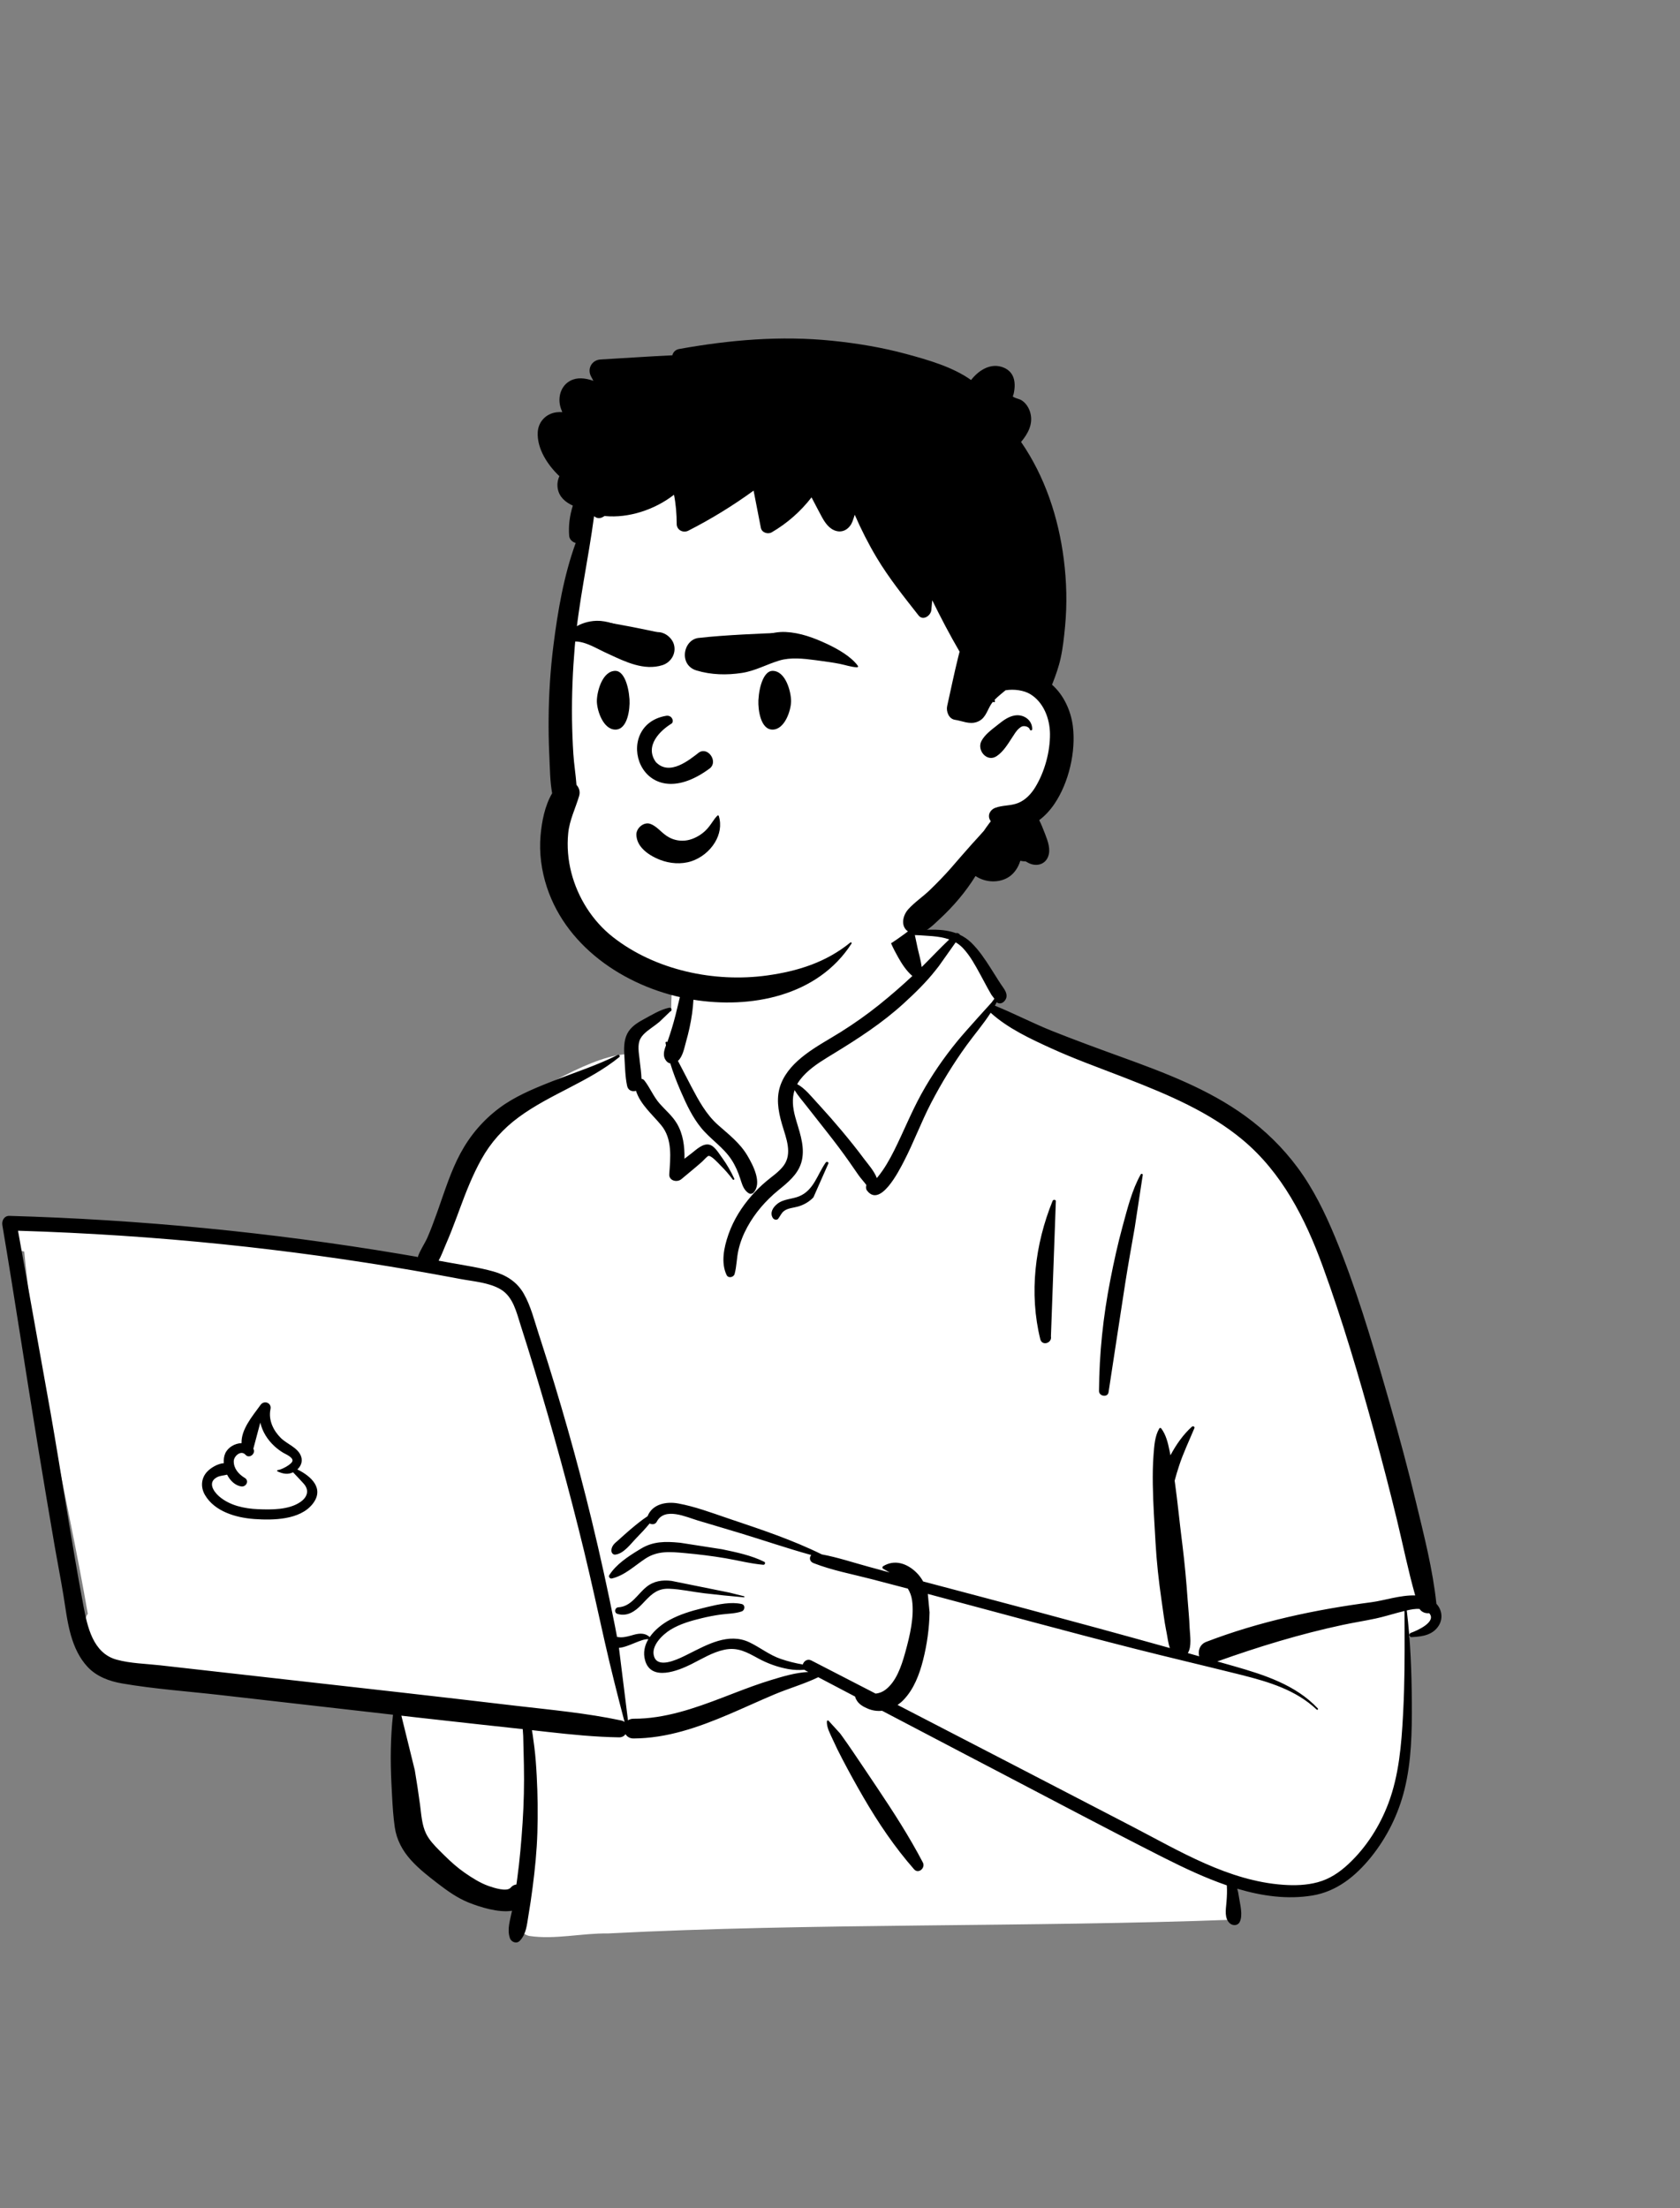 <svg width="159" height="209" viewBox="0 0 159 209" fill="none" xmlns="http://www.w3.org/2000/svg">
<rect x="0" y="0" width="159" height="209" fill="#808080" stroke="none"/>
<path fill-rule="evenodd" clip-rule="evenodd" d="M3.542 115.676C5.485 115.867 7.427 116.057 9.368 116.248C18.669 116.961 27.966 118.449 37.196 119.341C37.425 118.967 37.875 119.028 38.148 119.289C39.069 119.208 40.102 118.502 40.936 119.236C40.963 119.232 40.99 119.228 41.017 119.225C42.503 116.368 43.529 113.319 44.526 110.267C45.162 108.39 46.017 106.574 47.599 105.313C50.297 103.436 56.481 99.627 59.65 99.787C59.703 99.219 59.967 98.632 60.401 98.254C59.444 96.618 63.272 95.55 63.541 95.74C63.368 90.274 65.933 85.528 71.588 84.44C76.653 83.382 83.859 83.204 86.584 88.511C86.883 88.477 89.945 88.462 90.241 88.495C90.701 87.91 95.759 93.451 93.686 95.38C112.219 103.598 122.757 102.618 127.887 125.722C128.58 127.892 128.63 130.268 129.363 132.39C131.968 138.488 134.081 144.982 134.607 151.617C135.877 151.944 136.023 154.189 134.552 154.513C133.99 154.637 133.52 154.807 133.11 155.129C133.431 160.567 132.119 172.989 131.292 172.95C129.607 178.328 122.088 179.845 116.766 177.956C117.683 179.686 116.766 180.774 116.766 181.699C97.614 182.425 76.673 182.007 57.526 183.003C55.076 182.968 52.5 183.606 50.084 183.239C48.611 182.885 48.609 180.562 50.103 180.275L43.574 178.854C43.72 178.799 40.882 176.907 38.737 173.371C36.741 169.416 38.1 164.642 37.196 160.34C30.131 159.76 22.95 159.513 15.963 158.314C15.01 161.171 10.886 157.754 9.575 156.379C9.577 156.377 9.579 156.375 9.581 156.373C8.946 156.198 8.437 155.602 8.42 154.897C7.975 154.26 7.882 153.361 8.309 152.746C6.353 141.434 3.372 129.885 2.294 118.467C1.914 118.383 1.555 118.216 1.251 117.958L1.275 117.933C0.76 117.357 0.66 116.363 1.519 115.874C2.212 115.479 2.791 115.601 3.542 115.676Z" fill="white"/>
<path fill-rule="evenodd" clip-rule="evenodd" d="M86.231 87.279C85.653 85.825 83.703 86.39 83.92 87.917C84.05 88.832 84.551 89.798 84.999 90.6C85.365 91.253 85.782 91.89 86.347 92.379C85.341 93.32 84.296 94.227 83.225 95.088C82.056 96.028 80.827 96.894 79.557 97.689C78.443 98.387 77.278 99.006 76.229 99.803C75.252 100.543 74.363 101.433 73.91 102.596C73.428 103.834 73.638 105.112 73.993 106.349L74.034 106.489C74.396 107.715 75.024 109.192 74.153 110.347C73.71 110.935 73.066 111.351 72.51 111.821C72.015 112.239 71.551 112.694 71.125 113.181C70.197 114.245 69.442 115.442 68.965 116.776L68.923 116.897C68.515 118.077 68.216 119.524 68.768 120.683C68.926 121.015 69.437 120.907 69.525 120.583C69.726 119.851 69.715 119.083 69.883 118.339C70.058 117.566 70.349 116.833 70.73 116.138C71.465 114.795 72.462 113.648 73.638 112.679L73.99 112.391C74.908 111.636 75.752 110.835 75.938 109.585C76.137 108.248 75.603 106.974 75.259 105.708C75.02 104.826 74.942 103.98 75.201 103.183C75.517 103.701 75.948 104.192 76.289 104.63C76.969 105.502 77.654 106.37 78.339 107.239C79.04 108.13 79.725 109.035 80.376 109.964C80.668 110.379 80.956 110.797 81.243 111.215C81.46 111.529 81.761 111.843 81.996 112.164C81.939 112.336 81.944 112.534 82.047 112.674C83.296 114.366 85.073 110.836 85.537 109.944C86.481 108.127 87.183 106.198 88.13 104.381C89.111 102.499 90.229 100.667 91.474 98.948C92.227 97.909 93.072 96.932 93.76 95.859C95.384 97.335 97.52 98.325 99.483 99.222C101.638 100.207 103.878 101.012 106.089 101.867L106.742 102.122C110.55 103.611 114.452 105.248 117.617 107.895C121.337 111.005 123.538 115.34 125.177 119.829C127.063 124.997 128.623 130.304 130.077 135.608C130.822 138.321 131.528 141.047 132.192 143.782C132.777 146.192 133.262 148.625 133.939 151.01C132.566 150.961 130.999 151.493 129.826 151.648C124.482 152.349 119.209 153.467 114.163 155.403C113.54 155.642 113.36 156.266 113.495 156.771C113.136 156.669 112.777 156.567 112.417 156.466C112.811 155.861 112.623 154.779 112.592 154.109L112.59 154.063C112.558 153.169 112.462 152.275 112.399 151.383C112.28 149.683 112.124 147.996 111.917 146.305L111.865 145.883C111.631 144.044 111.457 142.194 111.202 140.358L111.172 140.149C111.294 139.678 111.437 139.215 111.587 138.753C111.986 137.523 112.549 136.364 113.042 135.173C113.101 135.032 112.901 134.952 112.808 135.036C111.972 135.789 111.308 136.746 110.775 137.746C110.766 137.699 110.758 137.652 110.748 137.605L110.687 137.304C110.537 136.572 110.354 135.801 109.906 135.207C109.858 135.144 109.764 135.131 109.719 135.207C109.29 135.935 109.242 136.856 109.176 137.684C109.101 138.621 109.092 139.569 109.105 140.509C109.131 142.344 109.26 144.185 109.363 146.017C109.464 147.818 109.662 149.596 109.917 151.379L109.965 151.713C110.09 152.562 110.192 153.421 110.357 154.264L110.403 154.494C110.491 154.912 110.546 155.501 110.721 155.99C106.214 154.73 101.7 153.499 97.178 152.289C93.91 151.415 90.638 150.554 87.368 149.687C87.195 149.374 86.98 149.083 86.712 148.824C85.828 147.966 84.657 147.582 83.583 148.243C83.496 148.297 83.489 148.434 83.583 148.486C83.789 148.598 83.995 148.715 84.198 148.835L82.234 148.302C80.766 147.903 79.281 147.404 77.779 147.126C75.011 145.758 72.035 144.767 69.12 143.788L68.777 143.671C67.284 143.161 65.74 142.59 64.198 142.307C63.069 142.1 61.744 142.35 61.29 143.51C60.715 143.889 60.175 144.335 59.653 144.774C59.275 145.091 58.914 145.429 58.546 145.756L58.478 145.816C58.178 146.077 57.94 146.253 57.866 146.669C57.828 146.884 57.964 147.175 58.229 147.146C59.038 147.059 59.696 146.119 60.245 145.558C60.669 145.123 61.096 144.674 61.483 144.197C61.709 144.32 62.018 144.298 62.162 144.026C62.907 142.612 64.947 143.591 66.076 143.927L67.692 144.407C68.501 144.647 69.309 144.889 70.116 145.134C72.333 145.809 74.539 146.565 76.777 147.184C76.577 147.405 76.605 147.797 76.985 147.947C78.736 148.636 80.657 148.992 82.477 149.465C83.626 149.763 84.774 150.063 85.922 150.366C86.118 150.685 86.26 151.047 86.32 151.468C86.538 153.015 86.116 154.801 85.705 156.297L85.642 156.521C85.304 157.724 84.807 159.199 83.771 159.959C83.518 160.144 83.196 160.273 82.872 160.302C80.845 159.256 78.818 158.21 76.789 157.166C76.413 156.973 76.066 157.234 75.981 157.546C75.266 157.429 74.553 157.243 73.903 157.022C72.811 156.65 71.958 155.941 70.935 155.451C68.953 154.502 66.931 155.668 65.157 156.553L64.748 156.755C63.953 157.142 62.298 157.885 61.917 156.827C61.547 155.803 62.714 154.709 63.468 154.248C64.367 153.699 65.413 153.405 66.428 153.16C67.008 153.02 67.594 152.906 68.185 152.823C68.855 152.729 69.546 152.743 70.191 152.525C70.511 152.417 70.561 151.907 70.191 151.822C69.198 151.596 68.014 151.843 66.978 152.095L66.437 152.229C65.393 152.486 64.34 152.808 63.389 153.32C62.698 153.692 61.968 154.258 61.492 154.951C61.078 154.566 60.563 154.579 60.027 154.721L59.735 154.803C59.254 154.936 58.865 155.028 58.397 154.935C58.334 154.594 58.271 154.253 58.203 153.912C57.536 150.556 56.805 147.213 55.998 143.888C54.606 138.153 52.996 132.48 51.18 126.866L50.998 126.305C50.579 125.021 50.242 123.622 49.567 122.442C48.928 121.326 47.905 120.684 46.69 120.344C45.311 119.958 43.861 119.756 42.454 119.495C42.141 119.437 41.826 119.382 41.512 119.324C41.777 118.844 41.975 118.299 42.154 117.88L42.185 117.808C42.569 116.931 42.913 116.039 43.246 115.142L43.495 114.468C44.095 112.843 44.715 111.246 45.56 109.728C46.449 108.129 47.628 106.822 49.098 105.741C52.095 103.536 55.707 102.411 58.614 100.054C58.733 99.957 58.581 99.792 58.46 99.853C56.497 100.842 54.378 101.514 52.337 102.319L51.934 102.478C50.32 103.12 48.681 103.818 47.285 104.856C45.728 106.014 44.501 107.452 43.579 109.161C42.67 110.847 42.089 112.733 41.449 114.533L41.277 115.013C41.019 115.733 40.752 116.449 40.446 117.149C40.203 117.705 39.749 118.339 39.543 118.974C38.979 118.876 38.416 118.778 37.852 118.684C25.63 116.638 13.272 115.436 0.886 115.084C0.402 115.071 0.151 115.534 0.222 115.958C1.411 123.004 2.467 130.074 3.626 137.125C4.132 140.202 4.648 143.277 5.176 146.351C5.444 147.908 5.753 149.46 6.007 151.019C6.211 152.278 6.359 153.548 6.71 154.778C7.026 155.881 7.509 156.945 8.303 157.787C9.158 158.694 10.352 159.133 11.555 159.34C14.607 159.867 17.737 160.082 20.814 160.433L37.194 162.301C36.955 164.482 36.937 166.629 37.047 168.835L37.109 170.04C37.161 171.009 37.222 171.979 37.361 172.939C37.535 174.141 38.084 175.159 38.892 176.058C39.635 176.883 40.537 177.587 41.414 178.262C42.325 178.962 43.265 179.638 44.337 180.072L44.475 180.127C45.415 180.495 47.177 181.064 48.46 180.856C48.293 181.698 47.968 182.605 48.256 183.439C48.389 183.827 48.895 184.019 49.204 183.69C49.817 183.037 49.865 182.175 50.01 181.322C50.162 180.435 50.292 179.546 50.407 178.654C50.632 176.929 50.806 175.188 50.859 173.449C50.913 171.663 50.892 169.874 50.796 168.09C50.747 167.173 50.686 166.258 50.57 165.347C50.52 164.959 50.47 164.57 50.412 164.183C50.391 164.042 50.368 163.901 50.343 163.761L51.813 163.927C54.067 164.179 56.323 164.407 58.593 164.442C58.861 164.447 59.069 164.324 59.204 164.145C59.347 164.38 59.599 164.549 59.958 164.548C63.128 164.535 66.081 163.496 68.964 162.271C70.418 161.654 71.849 160.985 73.305 160.373C74.664 159.801 76.116 159.394 77.442 158.75L80.927 160.582C80.952 160.672 80.984 160.757 81.019 160.829C81.246 161.293 81.694 161.545 82.15 161.734C82.589 161.916 83.043 161.973 83.485 161.927C86.128 163.315 88.771 164.702 91.416 166.086L94.061 167.468C99.332 170.22 104.582 173.015 109.886 175.702L110.276 175.899C112.108 176.82 114.076 177.753 116.109 178.45C116.145 178.966 116.122 179.468 116.079 180.014L116.068 180.132C116.008 180.778 115.878 181.586 116.394 182.045C116.663 182.285 117.143 182.285 117.325 181.926C117.657 181.272 117.359 180.243 117.254 179.533C117.217 179.28 117.171 179.021 117.104 178.769C119.435 179.465 121.836 179.802 124.208 179.412C126.517 179.032 128.306 177.573 129.748 175.79C131.269 173.907 132.351 171.714 132.931 169.362C133.591 166.686 133.634 163.922 133.619 161.181C133.602 158.263 133.495 155.329 133.14 152.43C133.528 152.338 133.959 152.26 134.351 152.287C134.545 152.598 134.922 152.729 135.262 152.689C136.002 153.507 134.125 154.344 133.525 154.553C133.316 154.626 133.339 154.965 133.579 154.955L133.73 154.948C134.658 154.898 135.615 154.739 136.161 153.876C136.597 153.184 136.466 152.364 135.945 151.799C135.601 148.539 134.779 145.364 134.014 142.184C133.263 139.063 132.428 135.962 131.543 132.876L131.146 131.495C129.752 126.657 128.295 121.779 126.373 117.133C125.413 114.813 124.307 112.536 122.808 110.513C121.41 108.628 119.76 107.014 117.864 105.636C114.329 103.067 110.181 101.514 106.105 100.035L105.922 99.969C103.81 99.203 101.703 98.428 99.615 97.598C97.768 96.864 95.999 95.934 94.161 95.189C94.221 95.08 94.279 94.971 94.334 94.859L94.368 94.888C94.374 94.892 94.38 94.897 94.385 94.901C94.571 95.03 94.843 94.967 94.995 94.822C95.425 94.416 95.279 93.964 94.992 93.542L94.955 93.488C94.604 92.995 94.291 92.474 93.966 91.963L93.764 91.643C93.22 90.79 92.648 89.931 91.923 89.225C91.587 88.898 91.219 88.653 90.829 88.471C90.863 88.401 90.571 88.256 90.488 88.329C89.253 87.876 87.833 87.971 86.487 88.096L86.231 87.279ZM37.987 162.391L39.704 162.587C41.592 162.802 43.48 163.01 45.37 163.217L49.473 163.664C49.484 163.898 49.512 164.128 49.517 164.304C49.544 165.217 49.563 166.131 49.583 167.044C49.621 168.875 49.579 170.707 49.459 172.535C49.342 174.305 49.189 176.075 48.95 177.834L48.902 178.185L48.873 178.371C48.678 178.389 48.487 178.482 48.328 178.672C47.981 179.088 46.725 178.684 46.234 178.509C45.426 178.221 44.667 177.735 43.965 177.247C43.28 176.771 42.663 176.215 42.071 175.63L41.586 175.149C41.104 174.669 40.621 174.157 40.325 173.553C39.924 172.733 39.873 171.726 39.755 170.834C39.61 169.736 39.438 168.638 39.256 167.545L37.987 162.391ZM87.811 150.865L87.989 150.912C94.456 152.635 100.913 154.408 107.4 156.055C110.61 156.869 113.835 157.625 117.049 158.425L117.569 158.555C120.105 159.197 122.671 159.97 124.613 161.814C124.684 161.882 124.788 161.778 124.721 161.705C122.628 159.472 119.652 158.527 116.794 157.707C116.266 157.556 115.737 157.408 115.209 157.258C119.095 155.869 123.043 154.661 127.082 153.799C128.122 153.577 129.174 153.414 130.213 153.191C130.938 153.036 131.645 152.811 132.362 152.624L132.926 152.482L132.934 154.269C132.943 156.8 132.939 159.329 132.81 161.86L132.786 162.329C132.635 165.145 132.401 168.02 131.404 170.675C130.594 172.833 129.302 174.866 127.614 176.438C126.759 177.233 125.84 177.852 124.705 178.158C123.65 178.442 122.546 178.475 121.462 178.399C116.263 178.036 111.635 175.205 107.119 172.86C99.731 169.026 92.344 165.194 84.949 161.374C85.149 161.238 85.337 161.08 85.508 160.902C86.5 159.875 87.023 158.47 87.367 157.109C87.733 155.661 87.951 154.108 87.977 152.612L87.811 150.865ZM78.402 162.854C78.337 162.819 78.261 162.863 78.258 162.937C78.235 163.503 78.547 164.062 78.78 164.572L78.805 164.626C79.089 165.258 79.398 165.882 79.719 166.495C80.361 167.721 81.027 168.933 81.723 170.129C83.121 172.534 84.675 174.838 86.512 176.932C86.927 177.405 87.61 176.799 87.343 176.289C86.059 173.834 84.563 171.516 83.022 169.217C82.251 168.066 81.481 166.915 80.702 165.769C80.377 165.291 80.048 164.815 79.71 164.346L79.506 164.066L78.402 162.854ZM1.705 116.49C8.195 116.687 14.676 117.111 21.135 117.776C27.141 118.395 33.126 119.218 39.077 120.243C40.32 120.458 41.561 120.681 42.801 120.913L43.545 121.053C44.785 121.288 46.299 121.386 47.403 122.05C48.567 122.75 48.882 124.213 49.269 125.419C49.724 126.839 50.169 128.262 50.6 129.688C52.315 135.352 53.881 141.065 55.279 146.815C55.972 149.67 56.587 152.54 57.236 155.404C57.812 157.95 58.448 160.467 59.111 162.987C59.029 162.923 58.929 162.874 58.808 162.848C55.51 162.145 52.144 161.84 48.797 161.451L48.474 161.413C45.011 161.005 41.548 160.6 38.085 160.209L15.147 157.623C13.794 157.471 12.345 157.45 11.029 157.086C8.791 156.468 8.266 153.959 7.89 151.961L7.879 151.9C6.747 145.865 5.846 139.777 4.789 133.725L1.705 116.49ZM58.578 155.97C59.468 155.911 60.687 155.094 61.363 155.152C61.008 155.749 60.848 156.429 61.053 157.156C61.621 159.178 64.194 158.132 65.433 157.514C66.449 157.007 67.43 156.387 68.555 156.149C69.829 155.881 70.692 156.389 71.769 156.975C72.653 157.456 73.616 157.801 74.607 157.98C75.134 158.075 75.634 158.085 76.133 158.048C76.163 158.072 76.197 158.095 76.236 158.116L76.5 158.254C75.305 158.309 74.089 158.679 72.978 159.017C71.826 159.367 70.696 159.79 69.571 160.222L68.465 160.648C65.736 161.695 62.911 162.69 59.958 162.681C59.745 162.681 59.572 162.739 59.434 162.836L58.578 155.97ZM63.56 149.634C62.681 149.526 61.868 149.641 61.165 150.216C60.318 150.908 59.748 152.057 58.529 152.132C58.174 152.154 58.091 152.655 58.444 152.759C59.352 153.029 60.087 152.536 60.705 151.898L61.12 151.462C61.731 150.828 62.294 150.338 63.331 150.376C64.441 150.417 65.552 150.674 66.655 150.805C67.905 150.953 69.153 151.079 70.407 151.188C70.465 151.193 70.475 151.101 70.42 151.088L69.017 150.737L63.56 149.634ZM64.409 146.028L64.264 146.014C62.986 145.89 61.818 145.885 60.678 146.574L60.459 146.706C59.43 147.333 58.31 148.071 57.667 149.086C57.562 149.252 57.736 149.448 57.911 149.405C59.148 149.108 60.052 148.199 61.091 147.519C62.258 146.755 63.464 146.881 64.794 146.999C66.082 147.114 67.37 147.272 68.645 147.487C69.844 147.69 71.047 148.008 72.257 148.11V148.108C72.395 148.108 72.474 147.899 72.333 147.828C71.105 147.213 69.681 146.923 68.345 146.641L64.409 146.028ZM25.6 133.37C25.724 132.778 24.997 132.504 24.66 132.974L24.589 133.072C23.861 134.072 22.809 135.326 22.863 136.596C22.223 136.61 21.56 137 21.311 137.578C21.196 137.846 21.157 138.163 21.182 138.491C20.601 138.537 19.967 138.919 19.612 139.291C19.023 139.909 18.976 140.782 19.399 141.503C20.32 143.075 22.333 143.648 24.032 143.775L24.093 143.78C25.847 143.902 28.376 143.869 29.58 142.359C30.74 140.903 29.457 139.725 28.142 139.084C28.484 138.771 28.662 138.322 28.495 137.848C28.202 137.014 27.168 136.692 26.584 136.113C25.872 135.408 25.402 134.439 25.589 133.426L25.6 133.37ZM24.636 134.651C24.829 135.494 25.305 136.265 25.966 136.876C26.22 137.11 26.497 137.318 26.791 137.497L26.826 137.517C27.088 137.664 27.73 137.939 27.681 138.27C27.63 138.608 26.584 139.139 26.299 139.139C26.234 139.139 26.197 139.24 26.263 139.27C26.78 139.499 27.232 139.597 27.736 139.355C28.074 139.7 28.402 140.058 28.727 140.413C29.301 141.04 29.105 141.701 28.426 142.168C27.335 142.919 25.678 142.9 24.405 142.846C23.125 142.791 21.756 142.504 20.756 141.649L20.712 141.611C20.169 141.127 19.672 140.305 20.505 139.838C20.831 139.656 21.183 139.666 21.493 139.578C21.782 140.147 22.252 140.603 22.825 140.691C23.289 140.762 23.608 140.178 23.186 139.898L23.092 139.84C22.562 139.501 22.111 138.979 22.123 138.3C22.131 137.828 22.788 137.233 23.216 137.676L23.235 137.697C23.593 138.102 24.224 137.592 23.988 137.143L23.977 137.123L24.636 134.651ZM108.155 111.204C108.156 111.103 108.014 111.065 107.965 111.153C107.134 112.619 106.699 114.416 106.256 116.031C105.792 117.723 105.418 119.432 105.082 121.154C104.4 124.64 104.037 128.106 104.013 131.659C104.009 132.166 104.834 132.302 104.915 131.782C105.45 128.325 105.963 124.865 106.502 121.41C106.774 119.673 107.09 117.941 107.392 116.209L108.155 111.204ZM99.926 113.758C99.987 113.555 99.694 113.488 99.618 113.673C97.95 117.778 97.385 122.43 98.456 126.76C98.62 127.423 99.588 127.136 99.464 126.482L99.926 113.758ZM78.408 110.11C78.417 109.959 78.221 109.935 78.147 110.039C77.357 111.156 77.029 112.651 75.642 113.228C74.95 113.516 74.171 113.466 73.559 113.952C73.15 114.278 72.836 114.791 73.143 115.284C73.242 115.444 73.519 115.523 73.654 115.351C73.85 115.098 73.954 114.797 74.22 114.608C74.596 114.341 75.103 114.324 75.533 114.199C76.091 114.037 76.582 113.753 76.984 113.333L78.408 110.11ZM65.204 91.489C65.122 91.448 65.044 91.474 64.992 91.545C64.917 91.645 64.926 91.743 65.017 91.812C64.896 92.062 64.752 92.686 64.732 92.777C64.648 93.146 64.56 93.513 64.467 93.878C64.28 94.617 64.116 95.361 63.93 96.1C63.731 96.883 63.495 97.658 63.232 98.422C63.215 98.471 63.196 98.522 63.177 98.573L63.147 98.65L63.14 98.638C63.086 98.554 62.975 98.613 62.988 98.702C63.001 98.784 63.017 98.865 63.031 98.947L63.003 99.02C62.831 99.483 62.714 99.972 63.029 100.382C63.147 100.535 63.277 100.625 63.438 100.652C63.699 101.51 64.023 102.351 64.372 103.16L64.474 103.396C64.987 104.575 65.534 105.739 66.351 106.743C67.242 107.839 68.468 108.588 69.244 109.789C69.605 110.348 69.857 110.935 70.06 111.565L70.138 111.805C70.282 112.252 70.449 112.684 70.867 112.946C71 113.029 71.2 113.003 71.307 112.889C72.163 111.981 71.267 110.285 70.751 109.406C70.033 108.183 68.994 107.401 67.954 106.478C66.833 105.484 66.118 104.154 65.426 102.844C65.002 102.041 64.593 101.221 64.162 100.415C64.612 100.016 64.756 99.224 64.909 98.674L64.922 98.624C65.174 97.743 65.375 96.839 65.501 95.93C65.623 95.056 65.673 94.196 65.641 93.317L65.632 93.093L65.204 91.489ZM63.53 95.647C63.63 95.51 63.465 95.355 63.329 95.383C62.499 95.556 61.689 96.059 60.944 96.466L60.865 96.509C60.271 96.83 59.673 97.224 59.36 97.847C59.021 98.525 59.05 99.307 59.096 100.044L59.1 100.113C59.157 100.997 59.166 101.915 59.353 102.783C59.448 103.227 59.849 103.352 60.192 103.247C60.601 104.539 61.747 105.491 62.586 106.511C63.653 107.812 63.453 109.567 63.341 111.133C63.295 111.767 64.082 111.947 64.487 111.609L65.421 110.831C65.576 110.702 65.732 110.571 65.886 110.441C66.019 110.329 66.15 110.217 66.281 110.102L66.475 109.93C66.562 109.852 66.943 109.426 67.054 109.408C67.324 109.365 67.965 110.078 68.185 110.301L68.212 110.329C68.625 110.735 68.998 111.172 69.346 111.635C69.41 111.72 69.534 111.649 69.489 111.551C69.177 110.882 68.815 110.243 68.385 109.645L68.299 109.526C68.013 109.139 67.629 108.457 67.124 108.343C66.508 108.204 65.892 108.824 65.444 109.168L65.415 109.189C65.202 109.35 64.991 109.513 64.781 109.677C64.802 108.512 64.656 107.334 64.055 106.329C63.632 105.621 62.997 105.095 62.455 104.486C61.85 103.809 61.535 102.976 60.988 102.269C60.918 102.178 60.82 102.129 60.715 102.114C60.694 101.546 60.611 100.973 60.546 100.412L60.528 100.244C60.462 99.634 60.309 98.889 60.607 98.317C60.888 97.777 61.534 97.397 62.012 97.03L62.403 96.726L63.53 95.647ZM90.447 89.195C90.696 89.34 90.929 89.52 91.141 89.745C91.807 90.454 92.284 91.336 92.748 92.184C92.998 92.642 93.238 93.104 93.49 93.56C93.6 93.758 93.712 93.954 93.826 94.15C93.879 94.24 94.035 94.42 94.112 94.53C94.026 94.651 93.937 94.771 93.847 94.888C93.812 94.933 91.421 97.544 90.588 98.566C89.311 100.131 88.17 101.784 87.195 103.554C86.24 105.287 85.513 107.122 84.629 108.888C84.186 109.773 83.691 110.651 83.061 111.416C83.037 111.446 83.011 111.474 82.986 111.504C82.746 110.853 82.129 110.155 81.826 109.754L81.798 109.717C81.111 108.788 80.386 107.889 79.645 107.004C78.968 106.196 78.274 105.406 77.564 104.628L77.296 104.337C76.802 103.801 76.173 102.999 75.448 102.616C75.525 102.477 75.615 102.34 75.718 102.204C76.397 101.315 77.358 100.669 78.305 100.087L78.919 99.712C81.235 98.297 83.515 96.817 85.525 94.978C86.589 94.006 87.638 92.987 88.532 91.853L88.848 91.452L90.447 89.195ZM86.582 88.495C87.667 88.586 88.838 88.564 89.84 88.919C88.949 89.763 88.102 90.674 87.232 91.533C87.155 90.952 86.997 90.379 86.862 89.813" fill="black"/>
<path fill-rule="evenodd" clip-rule="evenodd" d="M75.492 34.801C67.77 34.801 59.783 40.801 56.952 44.63C54.572 47.849 53.291 62.407 53.291 72.245C53.291 74.302 52.158 78.18 52.489 80.148C53.7 87.36 58.977 93.409 69.421 93.409C79.866 93.409 87.355 89.259 95.118 78.116C98.884 78.116 100.71 75.22 100.736 70.65C100.763 66.081 97.1 64.418 97.1 64.418C97.1 64.418 98.406 46.384 95.118 41.689C91.829 36.993 83.214 34.801 75.492 34.801Z" fill="white"/>
<path fill-rule="evenodd" clip-rule="evenodd" d="M78.741 32.251C73.865 31.756 69.088 32.172 64.283 33.032C63.916 33.099 63.707 33.34 63.63 33.63C61.367 33.734 59.102 33.901 56.842 34.025C56.021 34.07 55.556 34.882 55.93 35.616C56.005 35.761 56.083 35.903 56.161 36.045L56.062 36.012C55.382 35.794 54.648 35.686 53.985 36.033C53.142 36.474 52.812 37.449 52.998 38.346C53.045 38.575 53.126 38.795 53.217 39.009C53.032 38.997 52.845 39.001 52.66 39.025C51.676 39.156 50.944 39.913 50.893 40.92C50.816 42.442 51.794 43.985 52.946 45.074C52.779 45.419 52.715 45.826 52.785 46.237C52.923 47.051 53.521 47.539 54.214 47.857C53.925 48.777 53.789 49.739 53.869 50.723C53.896 51.051 54.183 51.322 54.485 51.389C53.358 54.499 52.788 57.838 52.378 61.092C52.085 63.407 51.941 65.736 51.923 68.068C51.915 69.122 51.932 70.176 51.976 71.229L51.994 71.624C52.048 72.762 52.051 73.958 52.256 75.084C51.559 76.272 51.279 77.746 51.161 79.076C51.014 80.723 51.246 82.422 51.764 83.988C53.72 89.907 59.622 93.643 65.55 94.614C71.038 95.513 77.388 94.303 80.594 89.306C80.645 89.228 80.538 89.162 80.475 89.214C78.18 91.084 75.519 91.919 72.627 92.325C67.628 93.026 62.009 91.837 57.997 88.685C56.072 87.172 54.683 84.968 54.072 82.598C53.761 81.386 53.653 80.122 53.776 78.874C53.901 77.609 54.46 76.53 54.812 75.334C54.93 74.93 54.805 74.555 54.559 74.288C54.49 73.317 54.326 72.339 54.264 71.37C54.194 70.27 54.153 69.17 54.137 68.068C54.109 65.784 54.204 63.494 54.396 61.219C54.747 57.053 55.678 52.987 56.225 48.856C56.428 49.038 56.718 49.113 57.022 48.954L57.053 48.937L57.219 48.841C57.229 48.841 57.239 48.843 57.249 48.844C58.385 48.955 59.562 48.796 60.65 48.457C61.789 48.102 62.846 47.557 63.789 46.83C63.969 47.742 64.043 48.664 64.045 49.594C64.046 50.175 64.659 50.476 65.147 50.228C67.305 49.129 69.366 47.862 71.323 46.439C71.552 47.613 71.78 48.787 72.01 49.962C72.099 50.415 72.674 50.597 73.043 50.382C74.508 49.527 75.775 48.408 76.806 47.077C77.011 47.472 77.218 47.866 77.426 48.26L77.739 48.849C78.047 49.429 78.461 50.07 79.137 50.255C79.852 50.451 80.449 49.986 80.689 49.337C80.763 49.136 80.831 48.928 80.894 48.72C81.503 50.115 82.191 51.478 82.969 52.779C84.136 54.73 85.537 56.468 86.934 58.251C87.358 58.792 88.084 58.276 88.143 57.749C88.177 57.44 88.205 57.129 88.23 56.819C89.043 58.466 89.893 60.097 90.818 61.681L90.685 62.201C90.304 63.738 89.987 65.287 89.642 66.832C89.531 67.332 89.795 68.044 90.376 68.13C91.071 68.231 91.728 68.586 92.439 68.342C93.215 68.075 93.368 67.403 93.734 66.766C93.807 66.639 93.892 66.522 93.984 66.412L94.007 66.442C94.064 66.517 94.2 66.435 94.166 66.349L94.126 66.25C94.441 65.915 94.817 65.636 95.163 65.336C95.986 65.197 96.911 65.349 97.478 65.684C98.768 66.447 99.361 68.021 99.373 69.468C99.388 71.161 98.865 73.064 97.981 74.512C97.592 75.148 97.058 75.723 96.354 76.006C95.655 76.286 94.897 76.199 94.186 76.464C93.716 76.64 93.426 77.164 93.71 77.638C93.73 77.671 93.751 77.7 93.771 77.732L93.56 78.013C93.415 78.208 93.263 78.417 93.121 78.634C92.759 79.052 92.379 79.454 92.01 79.864C91.329 80.621 90.668 81.398 89.998 82.165C89.365 82.889 88.696 83.57 88.007 84.239C87.355 84.873 86.542 85.406 85.944 86.082C85.362 86.742 85.203 87.894 86.161 88.276C87.22 88.699 88.158 87.707 88.871 87.045L88.901 87.018C90.208 85.811 91.389 84.433 92.326 82.916C93.255 83.55 94.598 83.61 95.523 82.977C96.009 82.644 96.383 82.084 96.564 81.474C96.735 81.513 96.906 81.535 97.073 81.532C97.159 81.582 97.245 81.631 97.332 81.676C98.022 82.036 98.869 81.875 99.184 81.11C99.471 80.415 99.175 79.627 98.917 78.958L98.863 78.82C98.716 78.438 98.555 78.022 98.353 77.631C98.913 77.208 99.392 76.683 99.797 76.086C101.159 74.075 101.839 71.134 101.538 68.735C101.357 67.287 100.679 65.787 99.568 64.811L99.609 64.705C99.92 63.913 100.203 63.118 100.386 62.281C100.601 61.302 100.706 60.288 100.801 59.291C101.002 57.186 100.948 55.034 100.68 52.937C100.177 48.99 98.901 45.115 96.637 41.831C97.279 41.061 97.787 40.154 97.522 39.111C97.401 38.633 97.125 38.179 96.709 37.904C96.479 37.753 96.206 37.73 95.976 37.605L95.907 37.567C95.806 37.508 95.883 37.514 95.943 37.239C96.181 36.143 95.984 35.084 94.781 34.72C93.648 34.378 92.576 35.104 91.906 35.97C90.151 34.722 87.839 34.07 85.806 33.515C83.494 32.886 81.122 32.494 78.741 32.251ZM97.691 69.02C97.699 68.127 96.855 67.576 96.024 67.723C95.466 67.82 95 68.153 94.563 68.499L94.35 68.668C93.818 69.087 93.206 69.538 92.889 70.131C92.424 71.007 93.407 72.184 94.325 71.571C94.955 71.148 95.358 70.47 95.772 69.84L95.814 69.775C96.002 69.493 96.166 69.193 96.424 68.967L96.479 68.918C96.564 68.846 96.654 68.78 96.764 68.749C96.974 68.688 97.364 68.773 97.457 69.024L97.466 69.05C97.499 69.177 97.69 69.15 97.691 69.02Z" fill="black"/>
<path fill-rule="evenodd" clip-rule="evenodd" d="M62.459 81.38C63.383 81.744 64.473 81.83 65.426 81.52C66.337 81.224 67.164 80.564 67.664 79.734C68.11 78.996 68.296 78.118 68.033 77.244C68.02 77.203 67.979 77.176 67.939 77.165C67.724 77.362 67.591 77.557 67.458 77.752C67.233 78.08 67.009 78.404 66.7 78.684C66.251 79.092 65.646 79.423 65.046 79.532C64.458 79.639 63.856 79.545 63.33 79.263C63.01 79.091 62.751 78.862 62.495 78.632C62.215 78.381 61.941 78.127 61.556 77.985C61.248 77.871 60.925 77.968 60.676 78.157C60.409 78.361 60.217 78.68 60.228 79.014C60.244 79.532 60.47 79.963 60.798 80.319C61.241 80.801 61.867 81.147 62.459 81.38ZM63.555 68.49C62.528 69.116 60.963 70.575 62.068 72.126C63.368 73.494 65.241 71.926 66.163 71.216C67.019 70.667 67.98 72.081 67.186 72.722C60.519 77.671 57.814 68.653 63.035 67.754C63.61 67.655 63.824 68.296 63.555 68.49ZM74.357 59.819C72.957 59.752 71.723 60.382 70.389 60.669C69.157 60.933 67.943 60.774 66.743 60.438C64.798 59.891 63.994 62.877 65.913 63.459C67.311 63.883 68.782 63.912 70.216 63.694C71.49 63.499 72.558 62.878 73.772 62.516C74.814 62.205 76.041 62.334 77.141 62.48L77.569 62.538C78.204 62.624 78.843 62.71 79.472 62.834C80.017 62.942 80.561 63.14 81.118 63.163C81.182 63.166 81.236 63.084 81.196 63.029C80.549 62.138 79.302 61.436 78.31 60.967L78.243 60.936C77.019 60.363 75.72 59.884 74.357 59.819ZM74.87 66.385V66.354C74.868 65.484 74.363 63.499 73.114 63.499C72.335 63.499 71.861 64.85 71.779 66.243L71.776 66.3C71.74 67.165 71.977 69.058 73.114 69.058C74.264 69.058 74.858 67.265 74.87 66.385ZM56.489 66.385V66.354C56.491 65.484 56.995 63.499 58.244 63.499C59.005 63.499 59.474 64.784 59.573 66.138L59.579 66.243C59.629 67.079 59.407 69.058 58.244 69.058C57.095 69.058 56.5 67.265 56.489 66.385ZM56.508 58.76L56.419 58.762C54.959 58.813 53.459 59.679 53.069 61.135C53.049 61.21 53.142 61.261 53.197 61.209C54.397 60.084 56.01 61.159 57.212 61.723L57.653 61.928C59.202 62.65 60.963 63.499 62.682 62.961C63.499 62.705 64.018 61.864 63.785 61.014C63.578 60.258 62.667 59.623 61.879 59.896L61.843 59.909C61.202 60.155 60.415 59.906 59.753 59.66L59.21 59.456C58.336 59.123 57.458 58.751 56.508 58.76Z" fill="black"/>
<path d="M66.276 60.367C68.417 60.115 72.311 59.947 73.99 59.895L72.888 62.101L66.749 62.574L66.276 60.367Z" fill="black"/>
<path d="M56.673 58.791C58.437 59.043 61.291 59.632 62.498 59.894C61.711 60.42 60.074 61.439 59.822 61.313C59.57 61.187 57.723 60.315 56.831 59.894L56.673 58.791Z" fill="black"/>
</svg>
